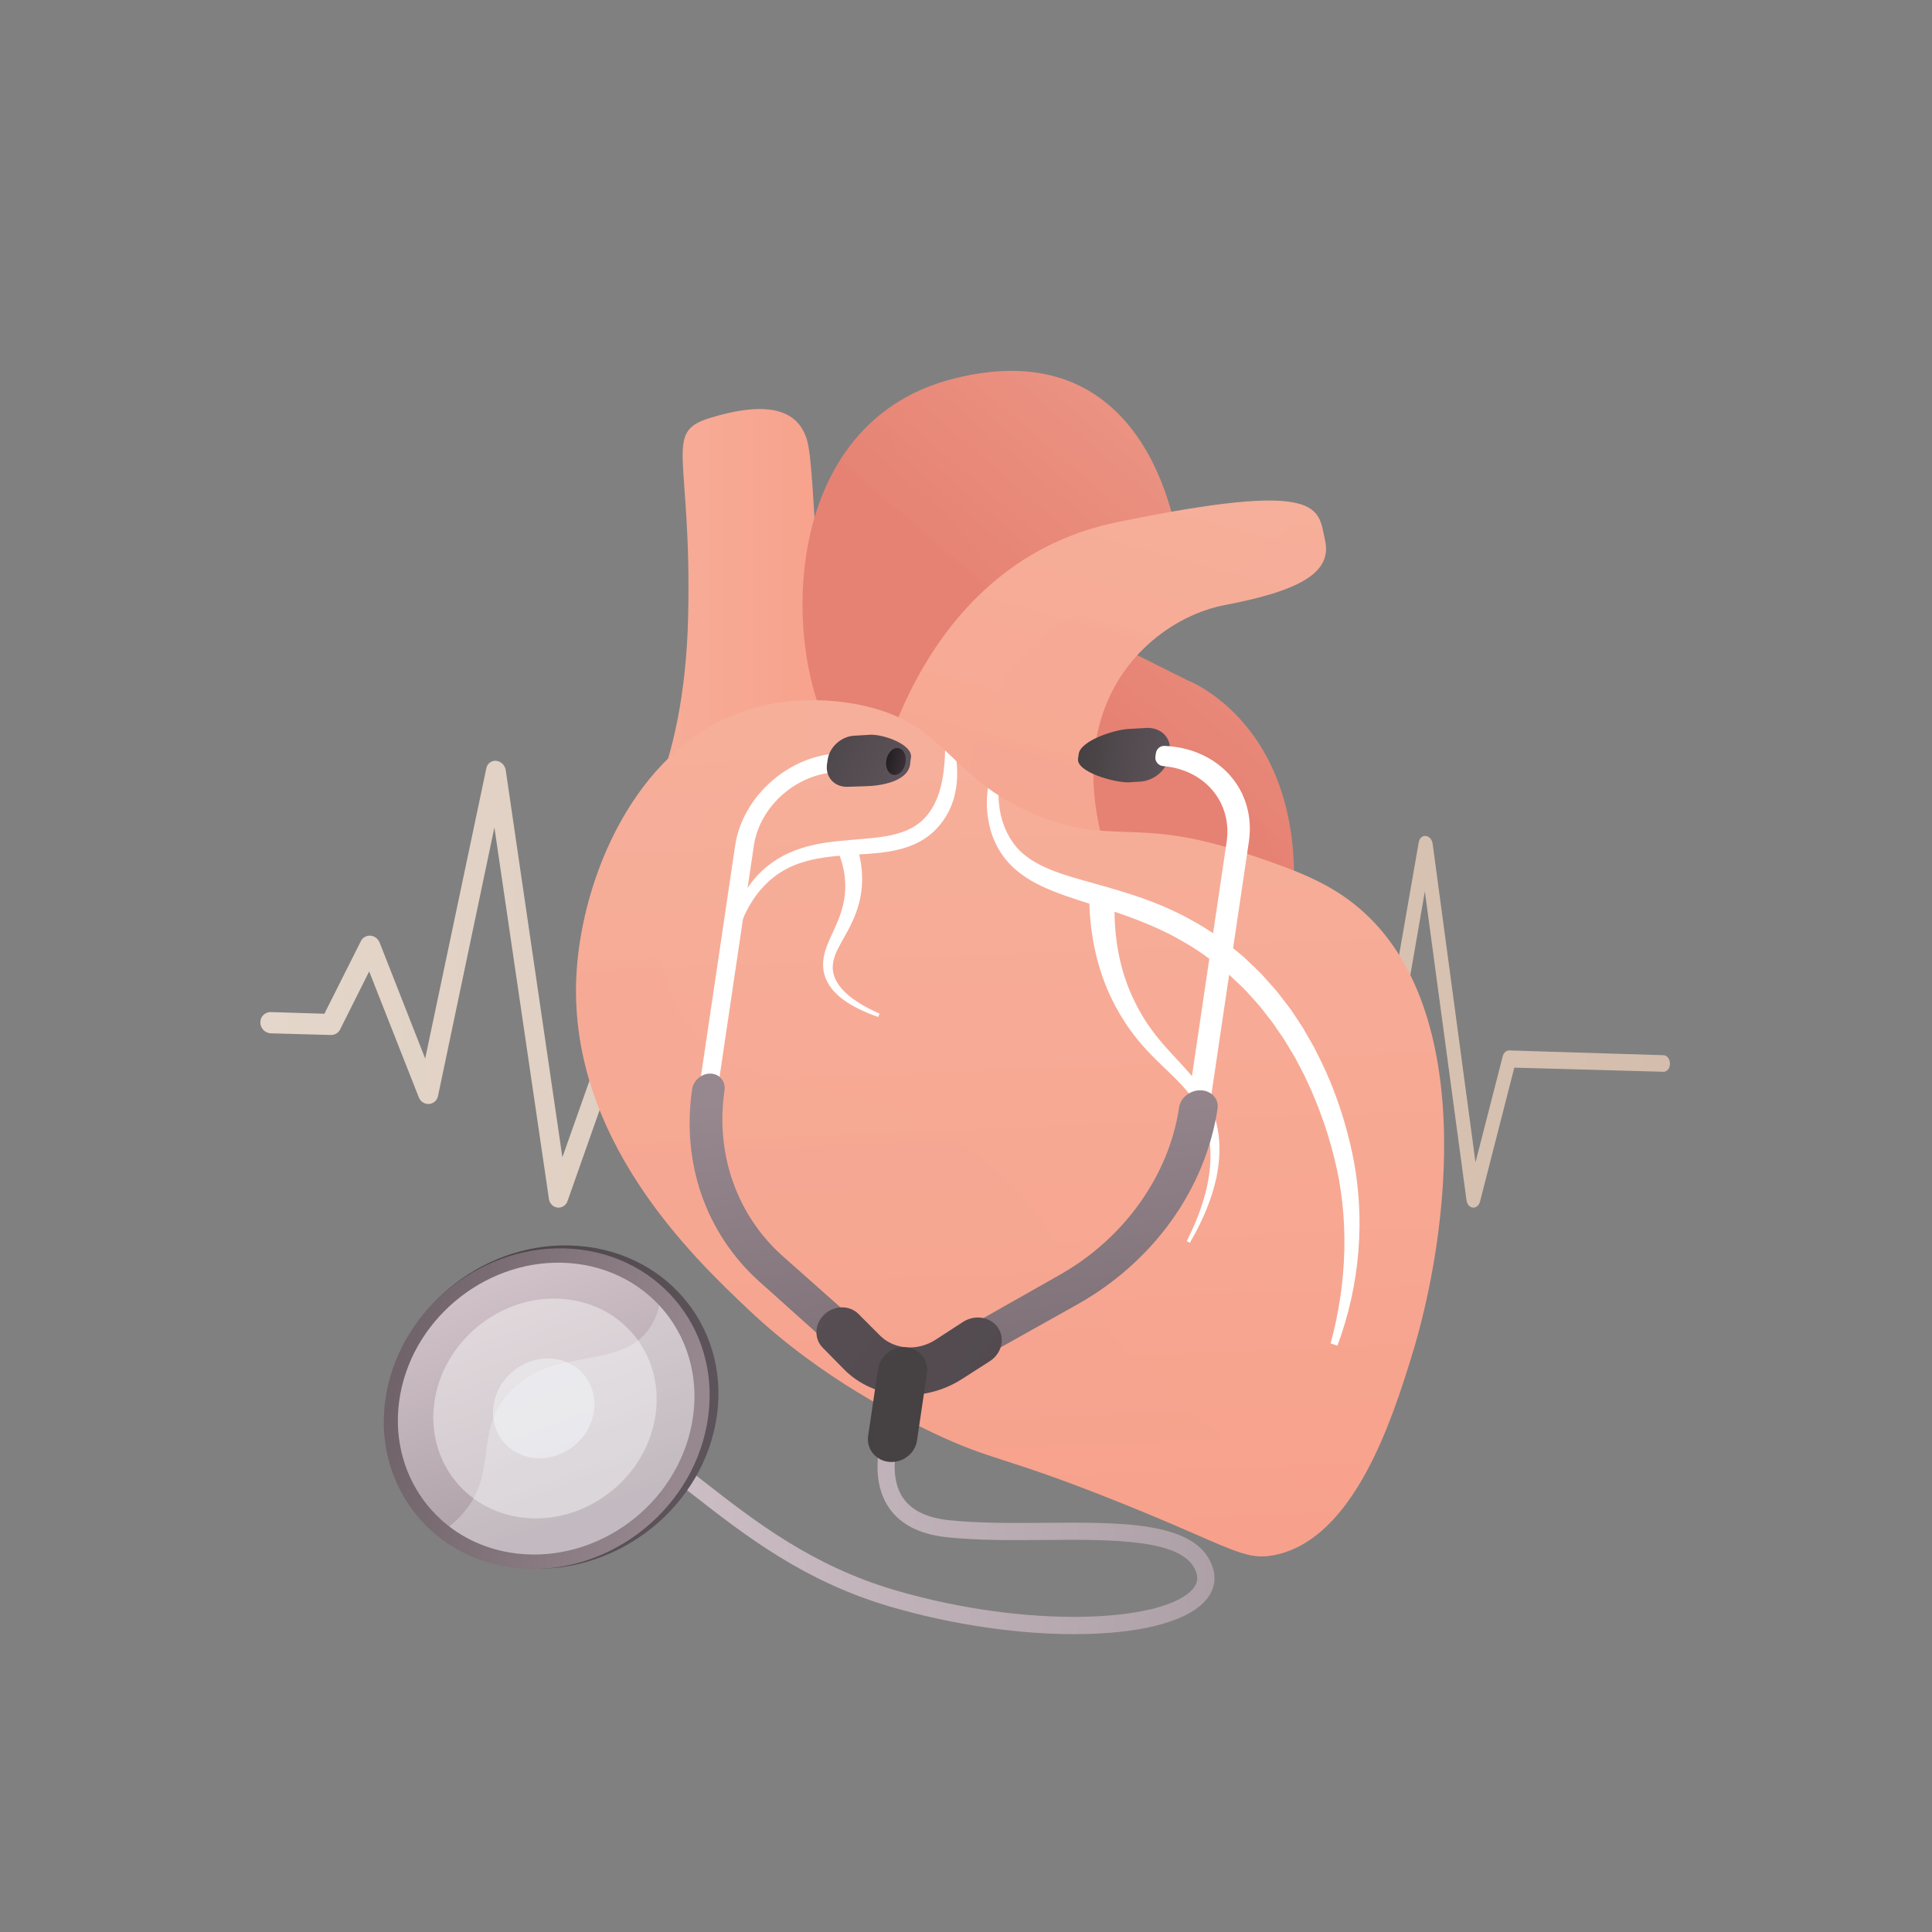 <?xml version="1.0" encoding="UTF-8" standalone="no"?>
<!-- Generator: Adobe Illustrator 27.5.0, SVG Export Plug-In . SVG Version: 6.00 Build 0)  -->

<svg
   version="1.1"
   id="Background"
   x="0px"
   y="0px"
   viewBox="0 0 2500 2500"
   style="enable-background:new 0 0 2500 2500;"
   xml:space="preserve"
   sodipodi:docname="heart.svg"
   inkscape:version="1.4 (e7c3feb100, 2024-10-09)"
   xmlns:inkscape="http://www.inkscape.org/namespaces/inkscape"
   xmlns:sodipodi="http://sodipodi.sourceforge.net/DTD/sodipodi-0.dtd"
   xmlns="http://www.w3.org/2000/svg"
   xmlns:svg="http://www.w3.org/2000/svg"><rect x="0" y="0" width="2500" height="2500" fill="#808080" stroke="none"/><defs
   id="defs43" /><sodipodi:namedview
   id="namedview43"
   pagecolor="#ffffff"
   bordercolor="#000000"
   borderopacity="0.25"
   inkscape:showpageshadow="2"
   inkscape:pageopacity="0.0"
   inkscape:pagecheckerboard="0"
   inkscape:deskcolor="#d1d1d1"
   inkscape:zoom="0.2436"
   inkscape:cx="1250"
   inkscape:cy="1245.8949"
   inkscape:window-width="1536"
   inkscape:window-height="795"
   inkscape:window-x="0"
   inkscape:window-y="32"
   inkscape:window-maximized="1"
   inkscape:current-layer="g43" />

<g
   id="g43">
	
	<linearGradient
   id="SVGID_1_"
   gradientUnits="userSpaceOnUse"
   x1="336.831"
   y1="1273.547"
   x2="2160.941"
   y2="1273.547">
		<stop
   offset="0"
   style="stop-color:#E4D6CA"
   id="stop1" />
		<stop
   offset="1"
   style="stop-color:#D4BDAC"
   id="stop2" />
	</linearGradient>
	<path
   style="fill:url(#SVGID_1_);"
   d="M722.711,1562.648c-0.42,0-0.843-0.02-1.268-0.067c-5.675-0.605-10.251-5.16-11.118-11.081   l-70.58-480.786l-72.954,347.494c-1.2,5.721-5.903,9.904-11.6,10.321c-5.746,0.433-11.082-3.045-13.247-8.537l-64.237-162.974   l-37.593,75.068c-2.274,4.542-6.93,7.326-12.027,7.186l-77.504-2.139c-7.589-0.209-13.751-6.546-13.751-14.153   c0-7.608,6.161-13.584,13.751-13.349l69.172,2.142l47.281-94.062c2.339-4.659,7.176-7.332,12.424-6.939   c5.215,0.434,9.824,3.926,11.788,8.925l58.939,150.062l79.146-375.717c1.298-6.168,6.648-10.169,12.879-9.536   c6.148,0.643,11.286,5.737,12.218,12.119l73.296,500.908l82.31-232.691c1.777-5.02,6.345-8.219,11.449-8.017   c5.097,0.202,9.648,3.755,11.415,8.899l37.857,110.272l45.623-112.763c1.823-4.512,5.948-7.369,10.568-7.328   c4.575,0.04,8.88,2.967,10.938,7.491l29.727,65.338l146.493,4.535l32.978-80.967c1.81-4.441,5.984-7.198,10.299-6.925   c4.441,0.235,8.428,3.371,10.157,7.979l48.133,128.292l62.505-331.058c1.052-5.577,5.458-9.288,10.539-8.922   c0.059,0.004,0.12,0.009,0.179,0.013c5.149,0.466,9.509,4.992,10.401,10.791l69.2,449.272l62.082-212.573   c1.349-4.618,5.043-7.706,9.297-7.775c4.269-0.017,8.182,2.896,9.907,7.446l39.739,105.022l39.294-101.962   c1.477-3.826,4.628-6.354,8.239-6.61c3.609-0.251,7.114,1.796,9.175,5.372l32.878,57.004l113.801,3.523l31.671-70.719   c1.705-3.807,5.149-5.912,8.739-5.707c3.631,0.315,6.863,3.109,8.318,7.181l40.855,114.421l53.337-306.362   c0.91-5.231,4.707-8.904,9.175-8.271c4.405,0.431,8.114,4.635,8.836,10.008l55.456,412.324l35.266-137.362   c1.172-4.56,4.599-7.58,8.469-7.46l199.582,6.179c4.604,0.142,8.331,5.05,8.331,10.963c0,5.913-3.727,10.602-8.331,10.475   l-193.094-5.329l-44.383,173.362c-1.257,4.894-5.1,8.118-9.205,7.731c-4.151-0.365-7.563-4.206-8.249-9.288l-53.919-399.804   l-49.023,282.389c-0.832,4.806-4.131,8.356-8.162,8.79c-4.047,0.412-7.883-2.363-9.514-6.91l-44.91-125.396l-25.025,56.062   c-1.654,3.708-4.907,5.966-8.449,5.868l-124.768-3.443c-3.258-0.09-6.312-2.057-8.171-5.269l-25.831-44.637l-41.106,107.003   c-1.628,4.236-5.265,6.922-9.28,6.849c-4.02-0.073-7.668-2.897-9.305-7.205l-38.468-101.349l-66.424,228.147   c-1.52,5.219-5.92,8.612-10.749,8.188c-4.811-0.405-8.772-4.494-9.612-9.931l-67.174-434.82l-57.864,307.417   c-0.984,5.231-4.891,9.084-9.653,9.518c-4.75,0.469-9.291-2.652-11.167-7.637l-52.053-138.296l-25.345,62.436   c-1.803,4.438-5.83,7.224-10.276,7.101l-161.075-4.445c-4.455-0.123-8.532-2.962-10.528-7.334l-21.705-47.538l-47.13,116.893   c-1.934,4.801-6.42,7.845-11.35,7.584c-4.929-0.22-9.29-3.634-11.004-8.613l-37.154-107.857l-87.071,246.999   C732.588,1559.274,727.89,1562.648,722.711,1562.648z"
   id="path2" />
	<g
   id="g18">
		
			<linearGradient
   id="SVGID_00000005960371121603495880000010512528441223123893_"
   gradientUnits="userSpaceOnUse"
   x1="815.973"
   y1="807.467"
   x2="1116.258"
   y2="807.467">
			<stop
   offset="0"
   style="stop-color:#F6AF9A"
   id="stop3" />
			<stop
   offset="0.996"
   style="stop-color:#F89F8A"
   id="stop4" />
		</linearGradient>
		<path
   style="fill:url(#SVGID_00000005960371121603495880000010512528441223123893_);"
   d="M815.973,1085.653    c0,0,69.838-79.15,74.494-288.663c4.656-209.514-32.591-237.449,27.935-256.073s111.741-18.623,125.708,27.935    c13.968,46.559,4.656,279.352,65.182,386.437C1169.819,1062.374,815.973,1085.653,815.973,1085.653z"
   id="path4" />
		
			<linearGradient
   id="SVGID_00000134229117772718656450000014443610077050175656_"
   gradientUnits="userSpaceOnUse"
   x1="1757.179"
   y1="482.453"
   x2="1397.125"
   y2="901.481">
			<stop
   offset="0"
   style="stop-color:#EF9F8E"
   id="stop5" />
			<stop
   offset="1"
   style="stop-color:#E68273"
   id="stop6" />
		</linearGradient>
		<path
   style="fill:url(#SVGID_00000134229117772718656450000014443610077050175656_);"
   d="M1304.839,1122.9    c0,0-148.988-69.838-218.825-158.299c-69.838-88.462-93.117-414.372,148.988-474.898    c242.105-60.526,288.663,176.923,293.319,242.105c4.656,65.182-102.429,93.117-102.429,93.117l111.74,55.87    c0,0,172.267,65.182,130.364,335.222C1626.093,1486.057,1304.839,1122.9,1304.839,1122.9z"
   id="path6" />
		
			<linearGradient
   id="SVGID_00000157277236008254158430000010533576153657641352_"
   gradientUnits="userSpaceOnUse"
   x1="1757.156"
   y1="482.433"
   x2="1397.102"
   y2="901.461">
			<stop
   offset="0"
   style="stop-color:#EF9F8E"
   id="stop7" />
			<stop
   offset="1"
   style="stop-color:#E68273"
   id="stop8" />
		</linearGradient>
		<path
   style="opacity:0.3;fill:url(#SVGID_00000157277236008254158430000010533576153657641352_);"
   d="M1574.879,983.224    c-30.321-15.818-45.124-3.14-93.117-23.279c-81.988-34.405-97.654-96.107-186.234-209.514    c-97.749-125.147-142.279-131.446-139.676-176.923c1.552-27.108,18.941-51.376,44.724-72.73    c-205.196,81.578-180.897,379.798-114.562,463.822c69.838,88.461,218.825,158.299,218.825,158.299s287.745,325.224,354.077,131.08    C1661.283,1073.111,1619.805,1006.662,1574.879,983.224z"
   id="path8" />
		
			<linearGradient
   id="SVGID_00000170987935296970300160000010648233158998179740_"
   gradientUnits="userSpaceOnUse"
   x1="1490.078"
   y1="625.197"
   x2="1251.076"
   y2="1503.604">
			<stop
   offset="0"
   style="stop-color:#F6AF9A"
   id="stop9" />
			<stop
   offset="0.996"
   style="stop-color:#F89F8A"
   id="stop10" />
		</linearGradient>
		<path
   style="fill:url(#SVGID_00000170987935296970300160000010648233158998179740_);"
   d="M1127.916,1043.75    c0,0,46.559-311.943,316.599-367.813c270.04-55.87,260.728-18.623,270.04,23.279c9.312,41.903-32.591,65.182-130.364,83.806    c-97.773,18.623-251.417,144.332-116.396,409.716L1127.916,1043.75z"
   id="path10" />
		
			<linearGradient
   id="SVGID_00000006684213794243245700000010820460093233868452_"
   gradientUnits="userSpaceOnUse"
   x1="1543.377"
   y1="639.699"
   x2="1304.374"
   y2="1518.107">
			<stop
   offset="0"
   style="stop-color:#F6AF9A"
   id="stop11" />
			<stop
   offset="0.996"
   style="stop-color:#F89F8A"
   id="stop12" />
		</linearGradient>
		<path
   style="opacity:0.3;fill:url(#SVGID_00000006684213794243245700000010820460093233868452_);"
   d="M1687.224,653.969    c-12.515,19.026-27.934,37.688-47.163,54.559c-92.508,81.164-190.383,49.753-274.696,102.429    c-53.326,33.316-110.609,106.153-126.251,281.539l228.68,100.242c-135.02-265.384,18.624-391.092,116.396-409.716    c97.773-18.623,139.676-41.903,130.364-83.806C1710.43,680.654,1709.94,663.015,1687.224,653.969z"
   id="path12" />
		
			<linearGradient
   id="SVGID_00000131351082106216205480000005814855117388689580_"
   gradientUnits="userSpaceOnUse"
   x1="1290.28"
   y1="970.771"
   x2="1339.942"
   y2="2178.192">
			<stop
   offset="0"
   style="stop-color:#F6AF9A"
   id="stop13" />
			<stop
   offset="0.996"
   style="stop-color:#F89F8A"
   id="stop14" />
		</linearGradient>
		<path
   style="fill:url(#SVGID_00000131351082106216205480000005814855117388689580_);"
   d="M955.649,922.698    c-135.212,50.726-202.002,212.949-209.514,335.222c-13.156,214.111,151.522,369.675,223.482,437.651    c94.64,89.402,199.464,140.215,237.449,158.299c78.923,37.577,87.864,28.665,237.449,88.461    c147.849,59.103,164.563,77.981,204.858,69.838c103.681-20.954,152.667-178.207,176.923-256.072    c50.574-162.35,85.429-460.305-74.494-586.639c-39.313-31.057-83.03-45.922-139.676-65.182    c-143.429-48.768-174.505-8.17-274.696-51.214c-111.966-48.102-111.074-115.096-218.825-139.676    C1100.874,909.341,1029.687,894.922,955.649,922.698z"
   id="path14" />
		
			<linearGradient
   id="SVGID_00000032635206189086567040000017922897675395976322_"
   gradientUnits="userSpaceOnUse"
   x1="1217.755"
   y1="973.754"
   x2="1267.418"
   y2="2181.173">
			<stop
   offset="0"
   style="stop-color:#F6AF9A"
   id="stop15" />
			<stop
   offset="0.996"
   style="stop-color:#F89F8A"
   id="stop16" />
		</linearGradient>
		<path
   style="opacity:0.3;fill:url(#SVGID_00000032635206189086567040000017922897675395976322_);"
   d="M1449.171,1737.474    c-82.845-101.165-77.51-160.372-176.923-237.449c-168.795-130.871-321.093-66.335-391.092-186.234    c-44.624-76.435-36.564-194.871,18.624-251.417c45.215-46.327,101.799-30.347,130.364-74.494    c14.521-22.44,15.716-51.021,9.214-81.591c-25.341,1.012-54.293,5.374-83.708,16.409    c-135.212,50.726-202.002,212.949-209.514,335.222c-13.156,214.111,151.522,369.675,223.482,437.651    c94.64,89.402,199.463,140.215,237.449,158.299c78.922,37.577,87.864,28.665,237.449,88.461    c147.849,59.103,164.563,77.981,204.858,69.838c38.141-7.709,68.859-33.894,93.688-67.755    C1595.639,1885.016,1506.238,1807.162,1449.171,1737.474z"
   id="path16" />
		<path
   style="fill:#FFFFFF;"
   d="M1730.627,1741.223c29.204-78.309,36.865-165.831,19.191-249.125    c-8.914-41.371-22.152-81.937-41.013-120.116l-7.13-14.283c-2.361-4.772-5.207-9.296-7.791-13.956    c-2.67-4.615-5.248-9.287-8-13.856l-8.803-13.397c-3.015-4.413-5.721-9.036-9.089-13.211l-9.798-12.731    c-6.271-8.696-13.771-16.416-20.857-24.47c-6.881-8.255-15.11-15.25-22.778-22.773c-7.516-7.716-16.327-13.979-24.614-20.837    c-8.263-6.902-17.14-13.038-26.223-18.808c-9.01-5.892-18.391-11.185-27.852-16.268c-18.985-10.062-38.714-18.537-58.759-25.53    c-20.034-6.991-40.28-12.783-60.174-18.373c-19.888-5.582-39.595-10.762-57.697-18.176c-18.039-7.409-34.488-17.019-45.888-31.548    c-11.41-14.409-18.506-32.962-20.507-52.235c-0.485-4.09-0.73-8.232-0.826-12.395c-4.816-3.089-9.358-6.213-13.68-9.352    c-1.01,7.493-1.515,15.102-1.329,22.806c0.664,21.9,6.493,44.46,19.804,63.416c6.573,9.455,14.849,17.748,23.921,24.57    c9.06,6.884,18.886,12.29,28.792,16.871c19.875,9.123,40.027,15.511,59.752,21.788c0.315,0.095,0.626,0.196,0.943,0.293    l-0.615,0.002c1.313,42.403,10.461,85.092,29.081,123.419c9.381,19.067,20.802,37.24,34.335,53.495    c13.387,16.402,28.739,30.527,43.123,44.449c14.307,13.938,27.584,28.121,36.129,45.224c8.823,16.921,13.566,36.101,13.996,55.614    c0.258,9.76-0.419,19.594-1.784,29.385c-1.616,9.75-3.552,19.522-6.471,29.074c-5.515,19.192-13.329,37.82-22.429,55.809    l4.093,2.224c10.227-17.637,19.269-36.092,26.092-55.543c3.568-9.671,6.179-19.704,8.455-29.84    c2.026-10.196,3.355-20.592,3.678-31.111c0.737-21.031-3.162-42.526-11.985-62.133c-8.555-19.887-22.614-36.594-36.413-51.66    c-13.911-15.079-27.682-29.354-39.076-45.111c-11.554-15.629-20.865-32.596-28.4-50.364    c-13.519-32.486-19.641-67.556-19.884-102.699c27.792,9.371,54.615,19.933,79.858,33.58c17.439,9.551,34.261,20.218,49.698,32.709    c7.671,6.295,15.881,11.96,22.857,19.085c7.122,6.93,14.814,13.29,21.233,20.943c6.614,7.443,13.654,14.517,19.537,22.611    l9.219,11.799c3.194,3.842,5.683,8.218,8.616,12.265l8.507,12.367c2.667,4.236,5.173,8.582,7.772,12.87    c2.518,4.335,5.296,8.521,7.608,12.981l7.002,13.349l3.507,6.675l3.162,6.854l6.32,13.718c2.043,4.604,3.822,9.325,5.748,13.984    c1.901,4.667,3.91,9.3,5.543,14.077c7.244,18.851,13.017,38.275,17.981,57.85c19.774,78.161,16.967,161.796-4.552,240.907    L1730.627,1741.223z"
   id="path17" />
		<path
   style="fill:#FFFFFF;"
   d="M1228.542,1048.106c5.331-11.115,8.226-23.038,9.441-34.796c0.962-9.505,0.759-18.944-0.296-28.192    c-5.002-4.749-9.875-9.434-14.761-14.018c-0.077,2.712-0.114,5.454-0.24,8.141c-0.645,10.719-1.613,21.231-3.632,31.325    c-3.941,20.099-11.931,38.838-26.404,51.699c-14.204,12.99-34.313,18.467-55.352,21.12c-21.134,2.835-43.427,3.419-65.997,6.611    c-22.487,3.083-45.731,9.335-65.847,22.013c-10.014,6.28-19.179,13.909-27.011,22.679c-7.842,8.759-14.374,18.524-19.731,28.745    c-5.366,10.223-9.722,20.88-12.865,31.809c-3.396,10.865-5.59,21.968-7.518,33.046c-3.401,22.247-4.276,44.628-3.632,66.844    l4.656,0.073c1.468-21.972,4.079-43.812,8.831-65.034c2.528-10.56,5.291-21.049,9.136-31.084    c3.662-10.099,8.119-19.831,13.502-28.915c10.646-18.232,25.39-33.568,43.25-43.844c17.832-10.417,38.472-15.145,59.655-17.741    c4.227-0.514,8.507-0.875,12.793-1.228c5.914,15.855,8.517,32.939,6.752,49.821c-0.983,9.805-3.419,19.512-7.012,29.129    c-3.551,9.646-8.272,19.153-12.787,29.349c-4.468,10.051-8.814,21.64-8.404,34.221c0.165,12.562,6.172,24.25,13.978,32.764    c7.865,8.65,17.328,15.022,27.066,20.285c9.785,5.238,19.962,9.407,30.263,13.031l1.703-4.333    c-9.808-4.369-19.372-9.239-28.258-14.968c-8.842-5.724-17.069-12.426-23.164-20.367c-6.075-7.891-9.724-17.171-9.047-26.442    c0.448-9.234,4.443-18.337,9.509-27.567c5.005-9.237,10.74-18.73,15.543-29.067c4.841-10.305,8.701-21.481,10.824-33.1    c3.385-18.012,2.523-36.676-1.706-54.502c9.225-0.564,18.547-1.177,28.024-2.248c11.365-1.442,22.976-3.438,34.432-7.406    c11.399-3.963,22.707-9.844,32.057-18.251C1215.699,1069.437,1223.229,1059.204,1228.542,1048.106z"
   id="path18" />
	</g>
	<g
   id="g42">
		
			<linearGradient
   id="SVGID_00000124126822381726716500000011236507841334592168_"
   gradientUnits="userSpaceOnUse"
   x1="702.707"
   y1="1962.965"
   x2="1571.521"
   y2="1962.965">
			<stop
   offset="0"
   style="stop-color:#D3C5CB"
   id="stop18" />
			<stop
   offset="1"
   style="stop-color:#ADA0A6"
   id="stop19" />
		</linearGradient>
		<path
   style="fill:url(#SVGID_00000124126822381726716500000011236507841334592168_);"
   d="M1390.162,2114.606    c-72.158,0.002-157.249-11.831-238.663-35.748c-111.356-32.716-187.457-92.079-254.597-144.456    c-65.439-51.046-121.955-95.132-194.195-100.934l1.779-22.143c78.877,6.333,137.824,52.318,206.08,105.562    c65.577,51.155,139.902,109.135,247.196,140.655c172.265,50.609,345.101,41.68,384.554-0.11c6.841-7.246,8.57-14.702,5.438-23.463    c-15.252-42.674-106.761-41.943-195.272-41.251c-43.206,0.341-87.894,0.696-127.454-3.571    c-37.713-4.068-63.993-18.719-78.109-43.549c-27.459-48.293,3.12-116.326,4.437-119.199l20.198,9.249l-10.099-4.625l10.103,4.614    c-0.271,0.602-27.166,60.67-5.297,99.03c10.395,18.238,30.969,29.136,61.147,32.391c38.288,4.129,82.314,3.78,124.901,3.446    c100.715-0.797,195.808-1.546,216.367,55.988c5.999,16.792,2.473,32.765-10.204,46.19    C1532.188,2100.52,1468.871,2114.604,1390.162,2114.606z"
   id="path19" />
		<g
   id="g28">
			
				<linearGradient
   id="SVGID_00000154413203751091989060000010933854889279887791_"
   gradientUnits="userSpaceOnUse"
   x1="1873.362"
   y1="1863.208"
   x2="2256.549"
   y2="1774.681"
   gradientTransform="matrix(-1 0 0 1 2771.322 0)">
				<stop
   offset="0"
   style="stop-color:#5D535A"
   id="stop20" />
				<stop
   offset="1"
   style="stop-color:#464143"
   id="stop21" />
			</linearGradient>
			<path
   style="fill:url(#SVGID_00000154413203751091989060000010933854889279887791_);"
   d="M501.862,1800.295     c-20.885,112.645,53.836,214.666,169.208,228.139c118.008,13.781,233.308-69.944,255.066-187.294     c21.758-117.349-58.995-219.949-177.885-228.974C632.017,1603.343,522.748,1687.65,501.862,1800.295z"
   id="path21" />
			
				<linearGradient
   id="SVGID_00000161601808055620524240000003564053532678832300_"
   gradientUnits="userSpaceOnUse"
   x1="1883.95"
   y1="1864.333"
   x2="2258.774"
   y2="1777.738"
   gradientTransform="matrix(-1 0 0 1 2771.322 0)">
				<stop
   offset="0"
   style="stop-color:#96888E"
   id="stop22" />
				<stop
   offset="1"
   style="stop-color:#706369"
   id="stop23" />
			</linearGradient>
			<path
   style="fill:url(#SVGID_00000161601808055620524240000003564053532678832300_);"
   d="M500.012,1802.517     c-20.421,111.708,52.637,212.879,165.44,226.241c115.38,13.666,228.113-69.363,249.386-185.735     c21.273-116.373-57.682-218.119-173.924-227.069C627.269,1607.203,520.433,1690.809,500.012,1802.517z"
   id="path23" />
			
				<linearGradient
   id="SVGID_00000034078575662256799050000005908726239023806356_"
   gradientUnits="userSpaceOnUse"
   x1="630.978"
   y1="1618.707"
   x2="756.866"
   y2="1957.496">
				<stop
   offset="0"
   style="stop-color:#D3C5CB"
   id="stop24" />
				<stop
   offset="1"
   style="stop-color:#ADA0A6"
   id="stop25" />
			</linearGradient>
			<path
   style="fill:url(#SVGID_00000034078575662256799050000005908726239023806356_);"
   d="M517.928,1804.266     c-18.62,101.858,48.105,193.968,150.913,205.952c104.944,12.234,207.299-63.366,226.625-169.088     c19.326-105.722-52.284-198.308-157.941-206.639C634.018,1626.332,536.548,1702.409,517.928,1804.266z"
   id="path25" />
			<path
   style="opacity:0.4;fill:#FFFFFF;"
   d="M563,1808.668c-14.09,77.076,36.609,146.509,114.314,155.203     c78.917,8.83,155.549-48.169,170.04-127.438c14.49-79.268-38.98-148.971-118.301-155.593     C650.951,1674.321,577.09,1731.592,563,1808.668z"
   id="path26" />
			<path
   style="opacity:0.5;fill:#F4F7FA;"
   d="M639.035,1816.092c-6.448,35.27,16.912,66.838,52.399,70.533     c35.738,3.72,70.189-22.203,76.719-57.925c6.53-35.722-17.401-67.346-53.222-70.613     C679.362,1754.843,645.482,1780.822,639.035,1816.092z"
   id="path27" />
			<path
   style="opacity:0.3;fill:#F4F7FA;"
   d="M598.866,1958.493c45.856-52.606,14.426-103.461,58.151-154.228     c55.63-64.588,146.106-28.255,184.568-87.227c4.839-7.42,8.978-16.571,11.425-27.971c35.785,38.442,53.215,93.213,42.457,152.064     c-19.326,105.722-121.681,181.321-226.625,169.088c-33.628-3.92-63.394-16.416-87.577-35.019     C587.506,1970.279,593.417,1964.744,598.866,1958.493z"
   id="path28" />
		</g>
		<g
   id="g41">
			
				<linearGradient
   id="SVGID_00000170959800468344082890000016435612024185351560_"
   gradientUnits="userSpaceOnUse"
   x1="459.087"
   y1="977.126"
   x2="576.37"
   y2="977.126"
   gradientTransform="matrix(-1 0 -0.148 1 2116.922 1.000000e-04)">
				<stop
   offset="0"
   style="stop-color:#5D535A"
   id="stop28" />
				<stop
   offset="1"
   style="stop-color:#464143"
   id="stop29" />
			</linearGradient>
			<path
   style="fill:url(#SVGID_00000170959800468344082890000016435612024185351560_);"
   d="M1460.297,1012.378l13.39-0.879     c18.869-0.332,36.346-14.853,38.952-32.431l0.93-6.271c2.606-17.578-10.666-31.417-29.56-30.914l-22.448,1.331     c-18.558,0.495-63.102,14.927-65.669,32.236l-0.916,6.175C1392.411,998.935,1441.764,1012.704,1460.297,1012.378z"
   id="path29" />
			<path
   style="fill:#FFFFFF;"
   d="M1205.288,1783.036l184.337-103.509c46.147-25.912,86.75-62.028,117.175-104.425     c30.615-42.662,50.747-91.438,58.073-140.849l51.11-344.722c9.981-67.319-38.854-121.294-109.018-124.364     c-5.573-0.244-10.413,3.827-11.232,9.345l-0.635,4.283c-0.932,6.289,3.675,11.993,10.01,12.521     c53.356,4.447,89.82,46.487,82.119,98.425l-50.922,343.454c-13.584,91.617-73.867,175.794-159.833,224.368l-183.661,103.775     L1205.288,1783.036z"
   id="path30" />
			
				<linearGradient
   id="SVGID_00000181780553587620489620000010834998329497444540_"
   gradientUnits="userSpaceOnUse"
   x1="533.726"
   y1="1388.427"
   x2="453.308"
   y2="1955.585"
   gradientTransform="matrix(-1 0 -0.148 1 2116.922 1.000000e-04)">
				<stop
   offset="0"
   style="stop-color:#96888E"
   id="stop30" />
				<stop
   offset="1"
   style="stop-color:#706369"
   id="stop31" />
			</linearGradient>
			<path
   style="fill:url(#SVGID_00000181780553587620489620000010834998329497444540_);"
   d="M1195.802,1794.161     c4.679,0.41,9.611-0.562,14.11-3.083l184.587-103.409c47.641-26.69,89.573-63.925,120.997-107.661     c31.628-44.018,52.424-94.358,59.987-145.362c1.878-12.669-7.78-23.32-21.53-23.789c-13.701-0.467-26.285,9.361-28.151,21.949     c-13.109,88.419-71.24,169.695-154.176,216.663l-183.412,103.873c-11.168,6.324-15.384,19.851-9.433,30.247     C1182.357,1789.836,1188.796,1793.547,1195.802,1794.161z"
   id="path31" />
			<path
   style="fill:#FFFFFF;"
   d="M1128.889,1776.47l18.242-18.931l-140.547-124.921c-61.723-54.861-90.539-137.513-78.022-221.932     l46.921-316.468c7.608-51.314,56.113-93.917,108.811-94.984l3.633-24.505c-66.304,1.565-127.133,55.236-136.686,119.667     l-46.763,315.398c-6.703,45.209-2.653,90.956,11.777,132.477c14.512,41.761,39.604,79.48,72.761,109.128L1128.889,1776.47z"
   id="path32" />
			
				<linearGradient
   id="SVGID_00000137114271838879371410000013987315682693435522_"
   gradientUnits="userSpaceOnUse"
   x1="879.839"
   y1="1410.941"
   x2="795.086"
   y2="2008.673"
   gradientTransform="matrix(-1 0 -0.148 1 2116.922 1.000000e-04)">
				<stop
   offset="0"
   style="stop-color:#96888E"
   id="stop32" />
				<stop
   offset="1"
   style="stop-color:#706369"
   id="stop33" />
			</linearGradient>
			<path
   style="fill:url(#SVGID_00000137114271838879371410000013987315682693435522_);"
   d="M1134.75,1788.815     c6.905,0.605,14.186-1.89,19.463-7.347c8.807-9.109,8.661-22.979-0.321-30.944l-140.797-124.865     c-59.774-53.009-87.703-132.957-75.591-214.641c1.724-11.629-6.301-21.378-17.891-21.773     c-11.552-0.394-22.279,8.661-23.993,20.221c-6.901,46.543-2.745,93.644,12.086,136.403c14.919,43.014,40.725,81.88,74.837,112.45     l139.624,125.126C1125.725,1786.636,1130.155,1788.413,1134.75,1788.815z"
   id="path33" />
			
				<linearGradient
   id="SVGID_00000100341031490968438640000015334241910865544600_"
   gradientUnits="userSpaceOnUse"
   x1="1606.311"
   y1="1008.45"
   x2="1746.084"
   y2="939.834"
   gradientTransform="matrix(-1 0 0 1 2771.322 0)">
				<stop
   offset="0"
   style="stop-color:#5D535A"
   id="stop34" />
				<stop
   offset="1"
   style="stop-color:#464143"
   id="stop35" />
			</linearGradient>
			<path
   style="fill:url(#SVGID_00000100341031490968438640000015334241910865544600_);"
   d="M1120.238,1017.344l-23.838,0.805     c-16.977,0.299-28.69-12.891-26.234-29.461l0.877-5.911c2.457-16.569,18.171-30.367,35.171-30.821l20.344-1.219     c17.294-0.461,54.731,12.795,52.238,29.61l-0.889,5.998C1177.125,1012.064,1137.509,1017.039,1120.238,1017.344z"
   id="path35" />
			
				<linearGradient
   id="SVGID_00000031190414073773906330000003657200015337047700_"
   gradientUnits="userSpaceOnUse"
   x1="824.768"
   y1="1466.465"
   x2="1713.951"
   y2="2140.651">
				<stop
   offset="0"
   style="stop-color:#5D535A"
   id="stop36" />
				<stop
   offset="1"
   style="stop-color:#464143"
   id="stop37" />
			</linearGradient>
			<path
   style="fill:url(#SVGID_00000031190414073773906330000003657200015337047700_);"
   d="M1163.391,1804.72     c27.379,2.447,56.295-4.168,81.594-20.38l35.73-22.897c15.471-9.914,20.21-29.425,10.56-43.506     c-9.62-14.038-29.859-17.29-45.181-7.338l-35.385,22.986c-23.475,15.249-53.784,12.871-72.094-5.488l-27.791-27.868     c-11.639-11.67-31.403-11.313-44.148,0.728c-12.707,12.005-13.695,31.152-2.203,42.838l27.442,27.903     C1111.035,1791.139,1136.47,1802.314,1163.391,1804.72z"
   id="path37" />
			
				<linearGradient
   id="SVGID_00000050637442721314985730000014195651336257967524_"
   gradientUnits="userSpaceOnUse"
   x1="1120.584"
   y1="1672.047"
   x2="1144.472"
   y2="1756.983">
				<stop
   offset="0"
   style="stop-color:#5D535A"
   id="stop38" />
				<stop
   offset="1"
   style="stop-color:#464143"
   id="stop39" />
			</linearGradient>
			<path
   style="fill:url(#SVGID_00000050637442721314985730000014195651336257967524_);"
   d="M1150.301,1891.625     c17.479,1.772,33.753-10.566,36.273-27.565l12.943-87.298c2.52-16.999-9.71-31.935-27.241-33.354     c-17.448-1.412-33.558,11.11-36.057,27.963l-12.833,86.551C1120.888,1874.776,1132.905,1889.861,1150.301,1891.625z"
   id="path39" />
			
				<linearGradient
   id="SVGID_00000123442880615170088230000004815763503332541323_"
   gradientUnits="userSpaceOnUse"
   x1="321.759"
   y1="1387.534"
   x2="346.784"
   y2="1387.534"
   gradientTransform="matrix(-0.98 -0.2 -0.2 0.98 1764.736 -307.046)">
				<stop
   offset="0"
   style="stop-color:#3B3138"
   id="stop40" />
				<stop
   offset="1"
   style="stop-color:#241F21"
   id="stop41" />
			</linearGradient>
			<path
   style="fill:url(#SVGID_00000123442880615170088230000004815763503332541323_);"
   d="M1147.069,982.861     c-1.945,9.515,1.966,18.35,8.737,19.734c6.77,1.384,13.835-5.208,15.78-14.722c1.945-9.515-1.966-18.35-8.737-19.734     C1156.08,966.755,1149.015,973.346,1147.069,982.861z"
   id="path41" />
		</g>
	</g>
</g>
</svg>
